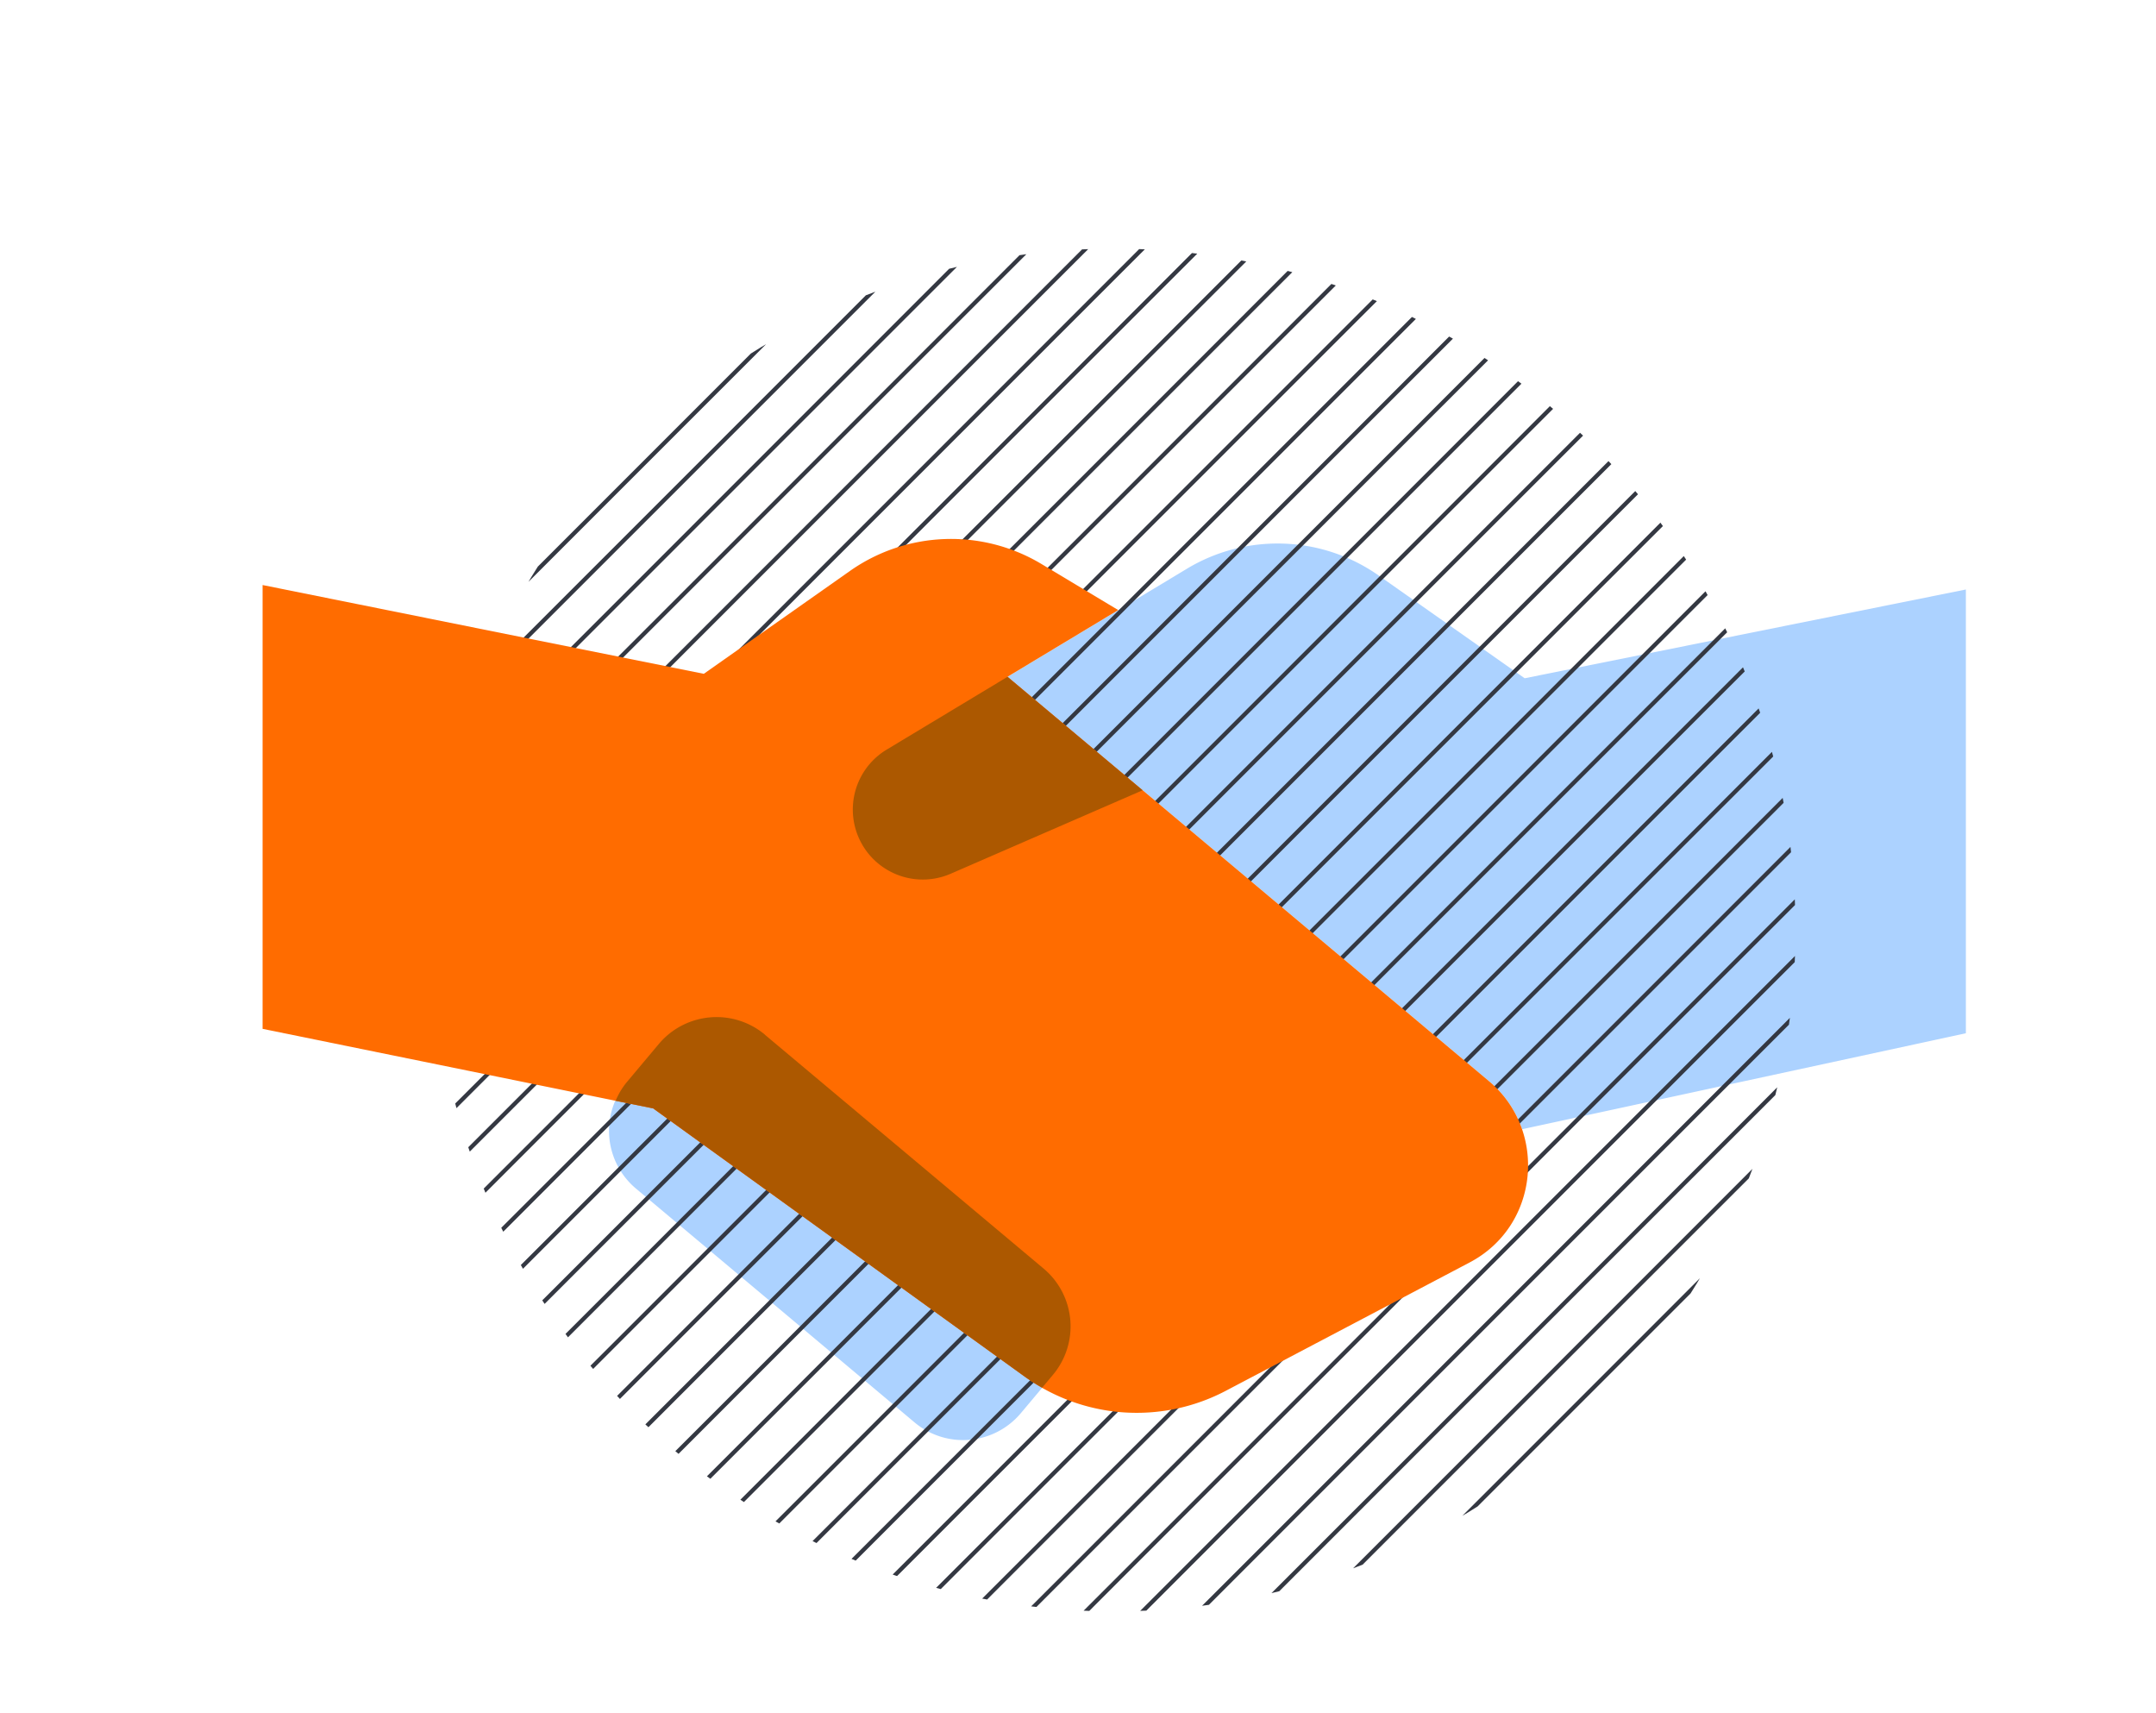 <svg id="Layer_1" data-name="Layer 1" xmlns="http://www.w3.org/2000/svg" xmlns:xlink="http://www.w3.org/1999/xlink" viewBox="0 0 1291.8 1026.17"><defs><style>.cls-1,.cls-12,.cls-6{fill:none;}.cls-2{fill:#acd2ff;}.cls-3{clip-path:url(#clip-path);}.cls-4{isolation:isolate;}.cls-5{clip-path:url(#clip-path-2);}.cls-6{stroke:#343842;stroke-linecap:square;}.cls-12,.cls-6{stroke-width:2.5px;}.cls-7{fill:#ff6c00;}.cls-8{fill:#ac5800;}.cls-9{clip-path:url(#clip-path-3);}.cls-10{clip-path:url(#clip-path-4);}.cls-11{clip-path:url(#clip-path-5);}.cls-12{stroke:#575757;stroke-miterlimit:10;}</style><clipPath id="clip-path"><path class="cls-1" d="M1075.81,557.14c0,225.45-182.76,408.21-408.21,408.21S259.39,782.59,259.39,557.14,442.15,148.93,667.6,148.93s408.21,182.76,408.21,408.21"/></clipPath><clipPath id="clip-path-2"><rect class="cls-1" x="259.38" y="148.9" width="816.45" height="816.45"/></clipPath><clipPath id="clip-path-3"><path class="cls-1" d="M1691.83,448.64q0-9.88,1-19.72t2.89-19.53q1.92-9.69,4.78-19.15t6.63-18.59q3.78-9.13,8.42-17.85t10.12-16.93q5.47-8.22,11.73-15.86t13.23-14.63q7-7,14.59-13.26T1781,281.36q8.21-5.49,16.89-10.15t17.8-8.44q9.1-3.78,18.54-6.65t19.1-4.8q9.66-1.94,19.48-2.9t19.67-1q9.85,0,19.67,1t19.48,2.9q9.67,1.94,19.1,4.8t18.54,6.65q9.1,3.78,17.8,8.44T2004,281.36q8.19,5.49,15.82,11.76t14.59,13.26q7,7,13.23,14.63t11.73,15.86q5.47,8.22,10.12,16.93t8.42,17.85q3.78,9.14,6.63,18.59t4.79,19.15q1.92,9.69,2.89,19.53t1,19.72q0,9.89-1,19.72t-2.89,19.53q-1.92,9.69-4.79,19.15t-6.63,18.59q-3.77,9.14-8.42,17.85t-10.13,16.93q-5.48,8.22-11.73,15.86t-13.23,14.63q-7,7-14.59,13.26T2004,615.92q-8.19,5.49-16.89,10.15t-17.8,8.44q-9.11,3.78-18.54,6.65t-19.1,4.8q-9.68,1.93-19.48,2.9t-19.67,1q-9.86,0-19.67-1t-19.48-2.9q-9.67-1.94-19.1-4.8t-18.54-6.65q-9.11-3.78-17.8-8.44T1781,615.92q-8.19-5.49-15.82-11.76t-14.59-13.26q-7-7-13.23-14.63t-11.73-15.86q-5.48-8.22-10.12-16.93t-8.42-17.85q-3.78-9.14-6.63-18.59t-4.78-19.15q-1.92-9.69-2.89-19.53T1691.83,448.64Z"/></clipPath><clipPath id="clip-path-4"><rect class="cls-1" x="1691.37" y="247.32" width="401.93" height="402.63"/></clipPath><clipPath id="clip-path-5"><rect class="cls-1" x="1690.67" y="246.62" width="403.33" height="404.03"/></clipPath></defs><path class="cls-2" d="M458.38,619.88a45.18,45.18,0,0,0-63.66,5.56l-19.25,22.94A45.18,45.18,0,0,0,381,712L548,852.14a45.19,45.19,0,0,0,63.66-5.56l19.25-22.94A45.19,45.19,0,0,0,625.33,760l-167-140.1M913.53,406.33l-87.45-61.55a105.28,105.28,0,0,0-114.9-4.08L531.26,449.06a41.93,41.93,0,0,0,38.35,74.37l115.06-50L892.12,647.67A65.08,65.08,0,0,1,912,676.48L1177.88,619V353.15Z"/><g class="cls-3"><g class="cls-4"><g class="cls-5"><path class="cls-6" d="M157.34,63.88l34-34m34,0-68,68m0,34,102-102m34,0L157.34,165.94m0,34L327.43,29.86m34,0L157.33,234m0,34L395.46,29.87m34,0L157.34,302m0,34L463.5,29.87m34,0L157.33,370.05m0,34L531.53,29.87m34,0L157.34,438.08m0,34L599.57,29.87m34,0L157.33,506.12m0,34L667.6,29.87m34,0L157.34,574.15m0,34,578.3-578.3m34,0L157.33,642.19m0,34L803.68,29.86m34,0L157.34,710.22m0,34L871.71,29.87m34,0L157.34,778.26m0,34L939.75,29.86m34,0L157.34,846.29m0,34L1007.78,29.87m34,0L157.34,914.33m0,34L1075.82,29.86m34,0L157.34,982.36m0,34L1143.85,29.87m34,0L157.34,1050.4m34,0L1177.86,63.89m0,34-952.5,952.49m34,0,918.48-918.48m0,34L293.41,1050.4m34,0L1177.87,200m0,34L361.45,1050.39m34,0L1177.87,268m0,34L429.48,1050.4m34,0L1177.87,336m0,34L497.52,1050.39m34,0,646.34-646.34m0,34L565.55,1050.4m34,0,578.3-578.3m0,34L633.59,1050.39m34,0,510.27-510.27m0,34L701.62,1050.4m34,0,442.23-442.23m0,34L769.66,1050.39m34,0,374.19-374.19m0,34L837.69,1050.4m34,0,306.16-306.16m0,34L905.73,1050.39m34,0,238.12-238.12m0,34L973.76,1050.4m34,0,170.09-170.09m0,34L1041.8,1050.4m34,0,102-102.05m0,34-68,68m34,0,34-34"/></g></g></g><path class="cls-7" d="M892.12,647.67,603.69,405.42,670,365.48S630.94,342,624,337.87a105.26,105.26,0,0,0-114.75,4.18l-87.55,61.61L157.34,350.48V616.35l234,47.68L614,824.71a114.6,114.6,0,0,0,120.43,8.49l146.09-76.88c41.87-22,46.84-79.13,11.59-108.65"/><path class="cls-8" d="M900.38,656.11c1.21,1.45,2.42,2.91,3.49,4.45-1.07-1.54-2.29-3-3.49-4.45M603.7,405.44l-72.44,43.63a41.93,41.93,0,0,0,38.35,74.37l115-50-81-68M458.38,619.88a45.18,45.18,0,0,0-63.66,5.56l-19.25,22.94a44,44,0,0,0-6.62,11.08L391.37,664,614,824.72a116.48,116.48,0,0,0,10.42,6.62l6.46-7.71A45.19,45.19,0,0,0,625.34,760l-167-140.09"/><g class="cls-9"><g class="cls-4"><g class="cls-10"><g class="cls-11"><g class="cls-4"><g class="cls-10"><line class="cls-12" x1="2602.39" y1="-189.15" x2="549.25" y2="1863.99"/></g><g class="cls-10"><line class="cls-12" x1="2586.06" y1="-205.4" x2="532.92" y2="1847.74"/></g><g class="cls-10"><line class="cls-12" x1="2618.72" y1="-172.82" x2="565.58" y2="1880.32"/></g><g class="cls-10"><line class="cls-12" x1="2634.97" y1="-156.5" x2="581.82" y2="1896.65"/></g><g class="cls-10"><line class="cls-12" x1="2651.3" y1="-140.17" x2="598.15" y2="1912.98"/></g><g class="cls-10"><line class="cls-12" x1="2667.62" y1="-123.84" x2="614.48" y2="1929.3"/></g><g class="cls-10"><line class="cls-12" x1="2683.95" y1="-107.51" x2="630.81" y2="1945.63"/></g><g class="cls-10"><line class="cls-12" x1="2700.28" y1="-91.26" x2="647.14" y2="1961.88"/></g><g class="cls-10"><line class="cls-12" x1="2716.61" y1="-74.94" x2="663.47" y2="1978.21"/></g><g class="cls-10"><line class="cls-12" x1="2732.86" y1="-58.61" x2="679.71" y2="1994.54"/></g><g class="cls-10"><line class="cls-12" x1="2749.18" y1="-42.28" x2="696.04" y2="2010.86"/></g><g class="cls-10"><line class="cls-12" x1="2765.51" y1="-25.95" x2="712.37" y2="2027.19"/></g><g class="cls-10"><line class="cls-12" x1="2781.84" y1="-9.62" x2="728.7" y2="2043.52"/></g><g class="cls-10"><line class="cls-12" x1="2798.17" y1="6.63" x2="745.03" y2="2059.85"/></g><g class="cls-10"><line class="cls-12" x1="2814.5" y1="22.95" x2="761.36" y2="2076.1"/></g><g class="cls-10"><line class="cls-12" x1="2830.83" y1="39.28" x2="777.6" y2="2092.43"/></g><g class="cls-10"><line class="cls-12" x1="2847.07" y1="55.61" x2="793.93" y2="2108.75"/></g><g class="cls-10"><line class="cls-12" x1="2863.4" y1="71.94" x2="810.26" y2="2125.08"/></g><g class="cls-10"><line class="cls-12" x1="2879.73" y1="88.27" x2="826.59" y2="2141.41"/></g><g class="cls-10"><line class="cls-12" x1="2896.06" y1="104.6" x2="842.92" y2="2157.74"/></g><g class="cls-10"><line class="cls-12" x1="2912.39" y1="120.84" x2="859.24" y2="2173.99"/></g><g class="cls-10"><line class="cls-12" x1="2928.72" y1="137.17" x2="875.57" y2="2190.31"/></g><g class="cls-10"><line class="cls-12" x1="2944.96" y1="153.5" x2="891.82" y2="2206.64"/></g><g class="cls-10"><line class="cls-12" x1="2961.29" y1="169.83" x2="908.15" y2="2222.97"/></g><g class="cls-10"><line class="cls-12" x1="2977.62" y1="186.16" x2="924.48" y2="2239.3"/></g><g class="cls-10"><line class="cls-12" x1="2993.95" y1="202.49" x2="940.81" y2="2255.63"/></g><g class="cls-10"><line class="cls-12" x1="3010.28" y1="218.73" x2="957.13" y2="2271.96"/></g><g class="cls-10"><line class="cls-12" x1="3026.61" y1="235.06" x2="973.46" y2="2288.2"/></g><g class="cls-10"><line class="cls-12" x1="3042.85" y1="251.39" x2="989.71" y2="2304.53"/></g><g class="cls-10"><line class="cls-12" x1="3059.18" y1="267.72" x2="1006.04" y2="2320.86"/></g><g class="cls-10"><line class="cls-12" x1="3075.51" y1="284.05" x2="1022.37" y2="2337.19"/></g><g class="cls-10"><line class="cls-12" x1="3087.43" y1="304.78" x2="1034.29" y2="2357.93"/></g><g class="cls-10"><line class="cls-12" x1="3108.17" y1="316.7" x2="1055.02" y2="2369.85"/></g><g class="cls-10"><line class="cls-12" x1="3124.49" y1="332.95" x2="1071.35" y2="2386.09"/></g><g class="cls-10"><line class="cls-12" x1="3140.82" y1="349.28" x2="1087.68" y2="2402.42"/></g><g class="cls-10"><line class="cls-12" x1="3157.07" y1="365.61" x2="1103.93" y2="2418.75"/></g><g class="cls-10"><line class="cls-12" x1="3173.4" y1="381.94" x2="1120.26" y2="2435.08"/></g><g class="cls-10"><line class="cls-12" x1="3189.73" y1="398.26" x2="1136.58" y2="2451.41"/></g><g class="cls-10"><line class="cls-12" x1="3206.06" y1="414.59" x2="1152.91" y2="2467.73"/></g><g class="cls-10"><line class="cls-12" x1="3222.38" y1="430.84" x2="1169.24" y2="2483.98"/></g><g class="cls-10"><line class="cls-12" x1="3238.71" y1="447.17" x2="1185.57" y2="2500.31"/></g><g class="cls-10"><line class="cls-12" x1="3254.96" y1="463.5" x2="1201.82" y2="2516.64"/></g><g class="cls-10"><line class="cls-12" x1="3271.29" y1="479.82" x2="1218.14" y2="2532.97"/></g><g class="cls-10"><line class="cls-12" x1="3287.62" y1="496.15" x2="1234.47" y2="2549.3"/></g><g class="cls-10"><line class="cls-12" x1="3303.95" y1="512.48" x2="1250.8" y2="2565.62"/></g><g class="cls-10"><line class="cls-12" x1="3320.27" y1="528.81" x2="1267.13" y2="2581.95"/></g><g class="cls-10"><line class="cls-12" x1="3336.6" y1="545.06" x2="1283.46" y2="2598.2"/></g><g class="cls-10"><line class="cls-12" x1="1696.16" y1="-1175.23" x2="-356.98" y2="877.91"/></g><g class="cls-10"><line class="cls-12" x1="1712.49" y1="-1158.9" x2="-340.65" y2="894.24"/></g><g class="cls-10"><line class="cls-12" x1="1728.74" y1="-1142.57" x2="-324.41" y2="910.57"/></g><g class="cls-10"><line class="cls-12" x1="1745.06" y1="-1126.33" x2="-308.08" y2="926.82"/></g><g class="cls-10"><line class="cls-12" x1="1761.39" y1="-1110" x2="-291.75" y2="943.15"/></g><g class="cls-10"><line class="cls-12" x1="1777.72" y1="-1093.67" x2="-275.42" y2="959.47"/></g><g class="cls-10"><line class="cls-12" x1="1794.05" y1="-1077.34" x2="-259.09" y2="975.8"/></g><g class="cls-10"><line class="cls-12" x1="1810.38" y1="-1061.01" x2="-242.76" y2="992.13"/></g><g class="cls-10"><line class="cls-12" x1="1826.63" y1="-1044.68" x2="-226.52" y2="1008.46"/></g><g class="cls-10"><line class="cls-12" x1="1842.95" y1="-1028.44" x2="-210.19" y2="1024.79"/></g><g class="cls-10"><line class="cls-12" x1="1859.28" y1="-1012.11" x2="-193.86" y2="1041.03"/></g><g class="cls-10"><line class="cls-12" x1="1875.61" y1="-995.78" x2="-177.53" y2="1057.36"/></g><g class="cls-10"><line class="cls-12" x1="1891.94" y1="-979.45" x2="-161.2" y2="1073.69"/></g><g class="cls-10"><line class="cls-12" x1="1908.27" y1="-963.12" x2="-144.88" y2="1090.02"/></g><g class="cls-10"><line class="cls-12" x1="1924.6" y1="-946.79" x2="-128.55" y2="1106.35"/></g><g class="cls-10"><line class="cls-12" x1="1940.84" y1="-930.47" x2="-112.3" y2="1122.68"/></g><g class="cls-10"><line class="cls-12" x1="1957.17" y1="-914.22" x2="-95.97" y2="1138.92"/></g><g class="cls-10"><line class="cls-12" x1="1973.5" y1="-897.89" x2="-79.64" y2="1155.25"/></g><g class="cls-10"><line class="cls-12" x1="1989.83" y1="-881.56" x2="-63.31" y2="1171.58"/></g><g class="cls-10"><line class="cls-12" x1="2006.16" y1="-865.23" x2="-46.99" y2="1187.91"/></g><g class="cls-10"><line class="cls-12" x1="2022.49" y1="-848.91" x2="-30.66" y2="1204.24"/></g><g class="cls-10"><line class="cls-12" x1="2038.73" y1="-832.58" x2="-14.41" y2="1220.57"/></g><g class="cls-10"><line class="cls-12" x1="2055.06" y1="-816.33" x2="1.92" y2="1236.81"/></g><g class="cls-10"><line class="cls-12" x1="2071.39" y1="-800" x2="18.25" y2="1253.14"/></g><g class="cls-10"><line class="cls-12" x1="2087.72" y1="-783.67" x2="34.57" y2="1269.47"/></g><g class="cls-10"><line class="cls-12" x1="2104.05" y1="-767.34" x2="50.9" y2="1285.8"/></g><g class="cls-10"><line class="cls-12" x1="2120.37" y1="-751.02" x2="67.23" y2="1302.13"/></g><g class="cls-10"><line class="cls-12" x1="2136.7" y1="-734.69" x2="83.48" y2="1318.46"/></g><g class="cls-10"><line class="cls-12" x1="2152.95" y1="-718.36" x2="99.81" y2="1334.78"/></g><g class="cls-10"><line class="cls-12" x1="2169.28" y1="-702.11" x2="116.14" y2="1351.03"/></g><g class="cls-10"><line class="cls-12" x1="2185.61" y1="-685.78" x2="132.46" y2="1367.36"/></g><g class="cls-10"><line class="cls-12" x1="2201.94" y1="-669.46" x2="148.79" y2="1383.69"/></g><g class="cls-10"><line class="cls-12" x1="2218.26" y1="-653.13" x2="165.12" y2="1400.02"/></g><g class="cls-10"><line class="cls-12" x1="2234.59" y1="-636.8" x2="181.45" y2="1416.35"/></g><g class="cls-10"><line class="cls-12" x1="2250.84" y1="-620.47" x2="197.7" y2="1432.67"/></g><g class="cls-10"><line class="cls-12" x1="2267.17" y1="-604.22" x2="214.03" y2="1448.92"/></g><g class="cls-10"><line class="cls-12" x1="2283.5" y1="-587.89" x2="230.35" y2="1465.25"/></g><g class="cls-10"><line class="cls-12" x1="2299.82" y1="-571.57" x2="246.68" y2="1481.58"/></g><g class="cls-10"><line class="cls-12" x1="2316.15" y1="-555.24" x2="263.01" y2="1497.91"/></g><g class="cls-10"><line class="cls-12" x1="2332.48" y1="-538.91" x2="279.34" y2="1514.23"/></g><g class="cls-10"><line class="cls-12" x1="2348.73" y1="-522.58" x2="295.59" y2="1530.56"/></g><g class="cls-10"><line class="cls-12" x1="2365.06" y1="-506.25" x2="311.91" y2="1546.89"/></g><g class="cls-10"><line class="cls-12" x1="2381.39" y1="-490.01" x2="328.24" y2="1563.14"/></g><g class="cls-10"><line class="cls-12" x1="2397.71" y1="-473.68" x2="344.57" y2="1579.47"/></g><g class="cls-10"><line class="cls-12" x1="2414.04" y1="-457.35" x2="360.9" y2="1595.8"/></g><g class="cls-10"><line class="cls-12" x1="2430.37" y1="-441.02" x2="377.23" y2="1612.12"/></g><g class="cls-10"><line class="cls-12" x1="2446.7" y1="-424.69" x2="393.56" y2="1628.45"/></g><g class="cls-10"><line class="cls-12" x1="2462.95" y1="-408.36" x2="409.8" y2="1644.78"/></g><g class="cls-10"><line class="cls-12" x1="2479.27" y1="-392.12" x2="426.13" y2="1661.03"/></g><g class="cls-10"><line class="cls-12" x1="2495.6" y1="-375.79" x2="442.46" y2="1677.36"/></g><g class="cls-10"><line class="cls-12" x1="2511.93" y1="-359.46" x2="458.79" y2="1693.68"/></g><g class="cls-10"><line class="cls-12" x1="2528.26" y1="-343.13" x2="475.12" y2="1710.01"/></g><g class="cls-10"><line class="cls-12" x1="2544.59" y1="-326.8" x2="491.45" y2="1726.34"/></g><g class="cls-10"><line class="cls-12" x1="2560.84" y1="-310.47" x2="507.69" y2="1742.67"/></g><g class="cls-10"><line class="cls-12" x1="2577.16" y1="-294.23" x2="524.02" y2="1759"/></g><g class="cls-10"><line class="cls-12" x1="2593.49" y1="-277.9" x2="540.35" y2="1775.24"/></g><g class="cls-10"><line class="cls-12" x1="2609.82" y1="-261.57" x2="556.68" y2="1791.57"/></g><g class="cls-10"><line class="cls-12" x1="1687.26" y1="-1263.98" x2="-365.88" y2="789.17"/></g><g class="cls-10"><line class="cls-12" x1="1703.59" y1="-1247.65" x2="-349.55" y2="805.5"/></g></g></g></g></g></g></svg>